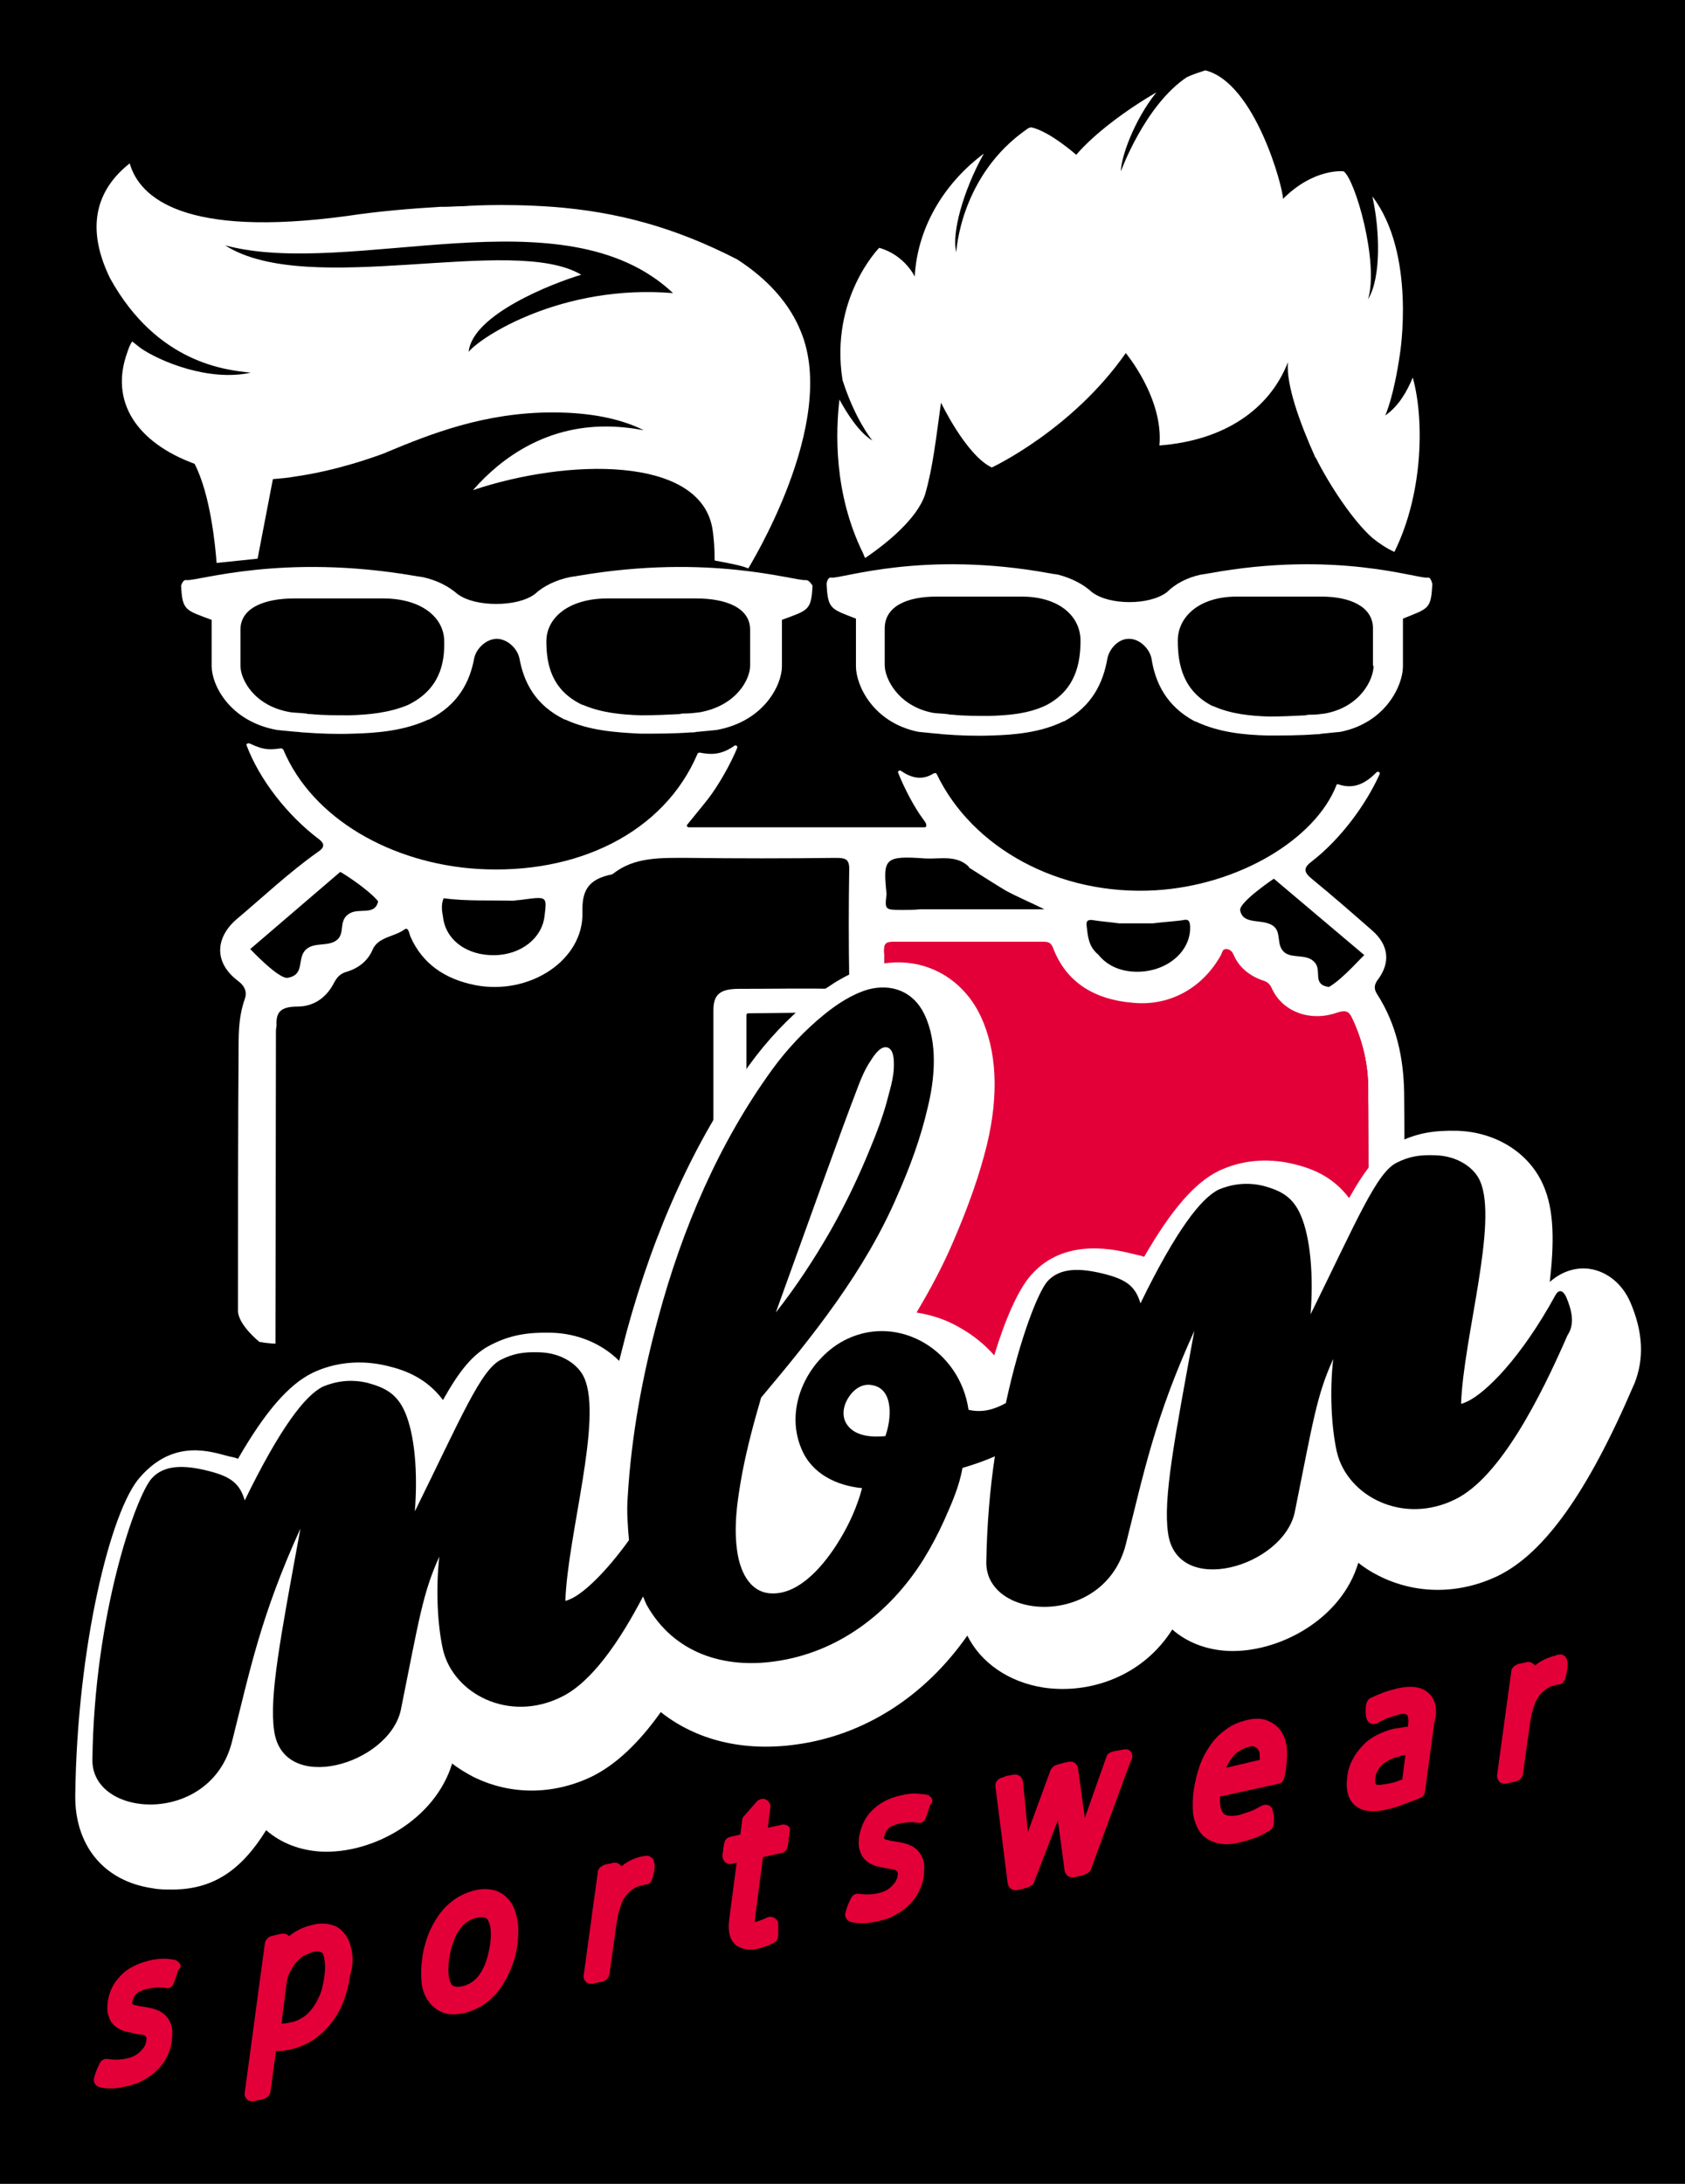 <?xml version="1.0" encoding="utf-8"?>
<!-- Generator: Adobe Illustrator 21.0.0, SVG Export Plug-In . SVG Version: 6.00 Build 0)  -->
<svg version="1.1" id="Layer_1" xmlns="http://www.w3.org/2000/svg" xmlns:xlink="http://www.w3.org/1999/xlink" x="0px" y="0px"
	 viewBox="0 0 275.4 356.9" style="enable-background:new 0 0 275.4 356.9;" xml:space="preserve">
<style type="text/css">
	.st0{fill:#FFFFFF;}
	.st1{fill:#E30038;}
</style>
<g id="Layer_2">
	<rect width="275.4" height="356.9"/>
</g>
<path class="st0" d="M221.4,195.8c-1.2,0-2.5,0.3-2.4-1.5c0.2-3.7,0.1-7.3,0-11c0-2.3-1-3.3-3.1-3.3c-1.9,0-2.8,1.1-2.8,3.3
	c0,7.5-0.1,15,0,22.5c0,1.7-0.6,2.1-2.5,2c-9.3-0.1-18.6,0-27.9,0c-9.5,0-19,0-28.5,0c-1.7,0-2.1-0.4-2.1-1.8
	c0.1-10.1,0-20.2,0-30.2c0-3.2-0.9-4-4.7-4c-3.6,0-7.2,0-10.8,0c-1.2,0-1.6-0.3-1.6-1.3c-0.1-3.3-0.1-3.3,3.7-3.7
	c3.7-0.4,5.7-2.2,5.8-5.3c0.1-2,0.1-4.1,0-6.1c0-1,0.2-1.4,1.5-1.4c8.2,0,16.3,0,24.5,0c0.9,0,1.3,0.2,1.6,1c2.1,5.5,6.6,8.5,13.3,9
	c6,0.5,11.3-2.6,14.2-7.9c0.2-0.4,0.2-0.9,0.8-0.9c0.6,0,1,0.4,1.2,0.9c0.9,2.1,2.6,3.5,5,4.3c0.9,0.3,1.1,0.9,1.4,1.5
	c1.8,3.6,6.2,5.2,10.5,3.7c1.5-0.5,1.9-0.2,2.5,0.9c1.6,3.4,2.5,7,2.6,10.6c0.1,5.8,0,11.5,0.1,17.3
	C223.6,196,222.6,195.8,221.4,195.8 M229.5,178.6c-0.1-5.6-1.2-11.1-4.4-16.1c-0.6-0.9-0.5-1.6,0.1-2.4c2.1-2.8,1.8-5.7-1-8.1
	c-3.2-2.8-6.4-5.6-9.7-8.3c-1.5-1.2-1.5-1.9,0-3c4.6-3.6,8.7-9.1,11-14.2c0.1-0.3-0.3-0.5-0.5-0.3c-1.6,1.6-3.5,2.9-6.2,2
	c-0.2-0.1-0.4,0-0.4,0.2c-3.5,8.8-16,16.3-29.6,17.1c-15.7,0.9-29.9-6.9-35.7-19c-0.1-0.2-0.3-0.2-0.5-0.1c-1.3,0.8-3,1.2-5.3-0.4
	c-0.3-0.2-0.6,0-0.5,0.3c1,2.5,2.6,5.6,4.1,7.6c0.2,0.3,0.5,0.6,0.5,1c0,0.2-0.1,0.3-0.3,0.3h-38.5c-0.3,0-0.4-0.3-0.3-0.4
	c1.2-1.5,2.3-2.8,3.4-4.2c1.7-2.2,3.7-5.7,4.8-8.4c0.1-0.3-0.3-0.5-0.5-0.3c-2.3,1.6-4,1.4-5.6,1.1c-0.2,0-0.3,0-0.4,0.2
	c-5.5,12.9-19.7,19.8-36,18.8c-13.9-0.9-26.9-8.1-31.7-19.5c-0.1-0.1-0.2-0.2-0.4-0.2c-1.6,0.2-2.6,0.4-5.1-0.8
	c-0.3-0.1-0.6,0.1-0.5,0.3c2.1,5.6,6.7,11.5,11.9,15.4c1,0.8,0.7,1.4-0.2,2c-4.8,3.4-8.9,7.3-13.3,11c-3.5,3-3.8,7.1,0.2,10.1
	c1.2,0.9,1.5,1.9,1.1,3c-0.9,2.5-1,5.1-1,7.6c-0.1,12.1-0.1,31.3-0.1,43.3c0,2.3,3.5,5.1,3.5,5.1c2.7,0.5,5.5,0.3,8.3,0.3
	c20.2,0,40.4,0,60.6,0c1.8,0,3.6-7.1,5.5-7.1c0,0,0,0,0.1,0c1.9-0.3,3.1-1.6,4.6-2.5c0,0,0.1-0.1,0.1-0.1c0.7-1.3,0.5-2.6,0.5-3.9
	c0-2.3,0-9.1,0-10.6c0-0.2-0.2-0.3-0.3-0.3c-1.3,0.1-5.9,0.5-5.9,3.1c-0.1,2.2,0,4.4,0,6.7c0,2.2-0.2,2.4-2.8,2.4
	c-18,0-35.9,0-53.9,0c-2.8,0-2.9-0.2-3-2.6c0-6.8,0-13.6,0-20.3c0-0.8,0-1.6-0.1-2.3c-0.3-1.5-1.3-2.5-2.9-2.7
	c-1.7-0.2-3.1,0.6-3.8,2.1c-0.4,0.8-0.4,1.6-0.4,2.5c0,3.2,0,6.4,0,9.5c0,0.7,0,1.4-1.1,1.5c-0.7,0.1-1.5,0.2-1.9-0.4
	c-0.5-0.6-0.3-1.3-0.3-1.9c0-7.7,0-15.4,0-23c0-0.8,0.1-1.7,0.2-2.5c0.1-1.3,0.8-2,2.6-2c2.1-0.1,4.1-1,5.2-2.6
	c2.2-3.2,6.6-4.4,8.5-7.8c0.5-0.9,2.1-1.6,3.4-1.6c1.2,0,1.2,1.3,1.7,2.1c5.5,8.2,19.1,8.9,25.6,1.3c2.4-2.8,3.1-6,3-9.4
	c0-1.3,0.4-2.3,1.8-2.8c1.8-0.7,3.7-1.4,5.3-2.4c1.3-0.8,2.7-1.2,4.3-1.2c9.3,0,18.6,0,27.9,0c2.3,0,2.5,0.2,2.5,2.2
	c0,5.2,0,10.4,0,15.7c0,2.2-0.2,2.3-2.8,2.3c-4.8,0-9.6-0.1-14.4,0c-3.4,0.1-4.8,1.3-4.8,4.1c0,6.7-0.1,13.3,0,20
	c0,2.9,4.7,2.9,6,2.9c0.2,0,0.3-0.1,0.3-0.3v-21.8c0-0.2,0.1-0.3,0.3-0.3l8.6-0.1c0.2,0,0.3,0.1,0.3,0.3v10.8c0,0.2,0.1,0.3,0.3,0.3
	c1.8,0,13.2,0,13.2,0s0,23.5,0,30.6c0,2.8,2.7,4.3,5.8,5.3c0,0,0.1,0,0.1,0c22.3,0,44.6,0,66.9,0c2.8,0,5.6,0.2,8.3-0.3
	c0,0,0.1,0,0.1,0c2.6-1.4,3.4-3.4,3.4-6C229.5,197.1,229.6,187.9,229.5,178.6"/>
<path class="st0" d="M76.6,57.5c0.6-6.1,13.7-11.2,18.4-12.6c-11.2-6.7-44.6,3.9-58.2-4.8c20.6,5.5,55.4-9,73.2,7.8
	C91.8,46.4,78.5,55.1,76.6,57.5 M130.9,54.2c-1.8-4.5-5.3-8.5-10.4-11.8c0,0,0,0,0,0c-10.3-5.3-19.7-7.8-30.2-8.6
	c-8.5-0.6-14.6-0.1-14.6-0.1l0,0c-1.1,0-2.1,0.1-3.2,0.1c-0.2,0-0.4,0-0.6,0c-4.8,0.3-9.9,0.7-15.2,1.5c-26.6,3.6-33.9-3-35.5-8.6
	c-4.7,3.7-7.7,9.6-3.2,18.8c7.7,13.9,19,15,23,15.4c-6.8,1.5-14.8-1.8-18-4l-1.4-1.1c0,0,0,0,0,0c-0.4,0.6-0.6,1.2-0.8,1.8
	c-2.9,8,1.5,14.7,11,18.2c2.6,5,3.4,13.5,3.6,16.2l6.7-0.7l2.5-13c1.2-0.1,2.4-0.2,3.5-0.4c7.1-1,13.3-3.3,14.9-3.9
	c0.1,0,0.1-0.1,0.2-0.1c7.2-3,16-6.5,27.1-6.5c6.1,0,11.1,1,14.9,2.9c-2.2-0.4-4.2-0.6-6.2-0.6c-9.6,0-16.8,4.8-21.7,10.4
	c15.5-5.2,36.9-5.6,39.1,6.1c0.3,1.7,0.4,3.6,0.4,5.4c2.1,0.4,4.4,0.8,5.5,1.3C122.3,92.8,137.1,69.2,130.9,54.2"/>
<path class="st0" d="M122.6,108.8c0,2.2-2.2,6.5-8.2,7.6c-0.8,0.1-1.6,0.2-2.4,0.2c0,0,0,0-0.1,0c-0.3,0-0.5,0-0.8,0.1
	c-2,0.1-4.1,0.2-6.3,0.2c-3.2-0.1-6.5-0.4-9.5-1.7c0,0,0,0-0.1,0c-5.1-2.4-5.9-6.7-5.9-10.4c0-3.8,3.6-7,10-7h14.5
	c4.8,0,8.8,1.5,8.8,5.1V108.8z M66.7,115.2C66.7,115.2,66.7,115.2,66.7,115.2c-3.1,1.3-6.4,1.6-9.6,1.7c-2.1,0-4.3,0-6.3-0.2
	c-0.3,0-0.5,0-0.8-0.1c0,0,0,0-0.1,0c-0.8-0.1-1.6-0.1-2.4-0.2c-6-1-8.2-5.4-8.2-7.6v-5.9c0-3.6,4-5.1,8.8-5.1h14.5
	c6.4,0,10,3.2,10,7C72.7,108.5,71.8,112.7,66.7,115.2 M131.7,94.8c-1.8,0.2-15.6-4.4-37.2-0.7c-0.2,0-0.4,0.1-0.6,0.1
	c-0.2,0-0.5,0.1-0.7,0.1l0,0c-2.4,0.5-4.4,1.5-5.8,2.8v0c-1.5,1.1-3.9,1.6-6.3,1.6c-2.4,0-4.8-0.5-6.3-1.6v0
	c-1.5-1.3-3.4-2.3-5.8-2.8l0,0c-0.2,0-0.5-0.1-0.7-0.1c-0.2,0-0.4-0.1-0.6-0.1c-21.6-3.7-35.4,0.9-37.2,0.7
	c-0.4-0.1-0.7,0.3-0.9,0.9v0c0.2,4.1,0.7,4,5,5.6v7.6c0,3,2.9,9,10.7,10.4c1,0.1,2,0.2,3.1,0.3c0,0,0,0,0.1,0c0.3,0,0.7,0.1,1.1,0.1
	c2.6,0.2,5.4,0.3,8.1,0.2c4.1-0.1,8.4-0.5,12.3-2.3c0,0,0.1,0,0.1,0c4.8-2.4,6.7-6.2,7.4-10v0c0.3-1.5,1.8-3.1,3.6-3.2
	c0,0,0.1,0,0.1,0c0,0,0.1,0,0.1,0c1.8,0.1,3.3,1.7,3.6,3.2v0c0.7,3.8,2.5,7.6,7.4,10c0,0,0.1,0,0.1,0c3.9,1.8,8.2,2.1,12.3,2.3
	c2.7,0,5.5,0,8.1-0.2c0.4,0,0.7,0,1.1-0.1c0,0,0,0,0.1,0c1.1-0.1,2.1-0.2,3.1-0.3c7.8-1.4,10.7-7.4,10.7-10.4v-7.6
	c4.3-1.6,4.8-1.5,5-5.6v0C132.4,95.1,132.1,94.8,131.7,94.8"/>
<path class="st0" d="M227.9,90.2c-1.3-0.6-2.5-1.4-3.6-2.3l0,0c-3.2-2.8-7.1-8.8-9.2-13c0,0,0-0.1-0.1-0.1c-2.7-6-4.8-12-4.5-15.6
	c-3,7.7-10.4,12.8-21,13.6c0.7-7.7-5.5-15.1-5.5-15.1c-8.8,12.6-21.9,18.7-21.9,18.7c-4.2-2-8.3-10.6-8.3-10.6
	c-0.8,5.7-1.3,10.5-2.6,15c-1.3,4-6.4,8.1-9.8,10.4c-0.1-0.2-0.2-0.4-0.3-0.7c-4.9-9.9-4.5-20.1-3.9-25.2c1.2,2.2,3.2,5.4,5.4,6.7
	c-0.2-0.2-2.9-3.6-4.9-9.9c-2.1-13.4,6-21.6,6-21.6c4.2,1.2,5.8,4.7,5.8,4.7c0.5-8.7,5.4-15.7,11.3-20.1c-3.4,6.1-5.3,13.1-4.5,16.1
	c0,0,0.6-12.6,11.7-20.2c0.1-0.1,0.3-0.1,0.5-0.2c3,0.6,7.4,4.5,7.4,4.5c2.9-3.4,8.1-7.3,13.1-10.2c-3.7,4.6-5.8,10.7-5.8,12.9
	c0,0,3.9-10.8,10.8-15.4c1.1-0.5,2.1-0.8,3-1.1c8.1,2,12.7,19.1,12.7,21c5.1-5.1,9.9-4.5,9.9-4.5c1.9,1.3,5.8,14.9,4,20.9
	c2.2-3.6,1.9-11.5,0.7-16.8c7.2,9.4,4.5,25.8,4.5,25.8c-1,6.9-2.3,9.8-2.4,10c2.2-1.5,3.6-4,4.5-6.2C232.7,68,232.8,80.3,227.9,90.2
	"/>
<path class="st0" d="M224.5,108.8c0,2.2-2.1,6.7-7.9,7.8c-0.7,0.1-1.5,0.2-2.3,0.2c0,0,0,0-0.1,0c-0.3,0-0.5,0-0.8,0.1
	c-1.9,0.1-4,0.2-6,0.2c-3-0.1-6.2-0.4-9.1-1.7c0,0,0,0-0.1,0c-4.9-2.5-5.7-6.9-5.7-10.7c0-3.9,3.5-7.2,9.6-7.2h13.9
	c4.6,0,8.4,1.6,8.4,5.2V108.8z M170.9,115.3C170.9,115.3,170.9,115.3,170.9,115.3c-3,1.4-6.2,1.6-9.2,1.7c-2,0-4.1,0-6-0.2
	c-0.3,0-0.5,0-0.8-0.1c0,0,0,0-0.1,0c-0.8-0.1-1.6-0.1-2.3-0.2c-5.7-1.1-7.9-5.6-7.9-7.8v-6c0-3.7,3.8-5.2,8.4-5.2H167
	c6.1,0,9.6,3.2,9.6,7.2C176.6,108.4,175.8,112.8,170.9,115.3 M233.3,94.4c-1.7,0.2-15-4.5-35.7-0.7c-0.2,0-0.4,0.1-0.6,0.1
	c-0.2,0-0.4,0.1-0.7,0.1l0,0c-2.3,0.5-4.2,1.5-5.6,2.9v0c-1.5,1.1-3.8,1.6-6.1,1.6c-2.3,0-4.6-0.5-6.1-1.6v0
	c-1.4-1.3-3.3-2.3-5.6-2.9l0,0c-0.2,0-0.5-0.1-0.7-0.1c-0.2,0-0.4-0.1-0.6-0.1c-20.7-3.8-34,0.9-35.7,0.7c-0.4-0.1-0.7,0.3-0.8,1v0
	c0.2,4.2,0.7,4.1,4.8,5.7v7.8c0,3.1,2.8,9.2,10.2,10.7c0.9,0.1,2,0.2,3,0.3c0,0,0,0,0.1,0c0.3,0,0.7,0.1,1,0.1
	c2.5,0.2,5.2,0.3,7.8,0.2c3.9-0.1,8.1-0.5,11.8-2.3c0,0,0.1,0,0.1,0c4.6-2.5,6.4-6.3,7.1-10.3v0c0.3-1.5,1.7-3.2,3.5-3.2
	c0,0,0.1,0,0.1,0c0,0,0.1,0,0.1,0c1.7,0.1,3.2,1.7,3.5,3.2v0c0.6,3.9,2.4,7.8,7.1,10.3c0,0,0.1,0,0.1,0c3.8,1.8,7.9,2.2,11.8,2.3
	c2.6,0,5.3,0,7.8-0.2c0.3,0,0.7,0,1-0.1c0,0,0,0,0.1,0c1-0.1,2-0.2,3-0.3c7.4-1.5,10.2-7.6,10.2-10.7v-7.8c4.2-1.7,4.6-1.5,4.8-5.7
	v0C233.9,94.7,233.7,94.3,233.3,94.4"/>
<path d="M85.6,147c-0.6,0.1-1.1,0.1-1.7,0.2c-3.8-0.1-7.6,0.1-11.4-0.4c-0.4,1-0.3,2-0.1,3c0.4,3.8,3.9,6.4,8.5,6.3
	c4.3-0.1,7.7-2.8,8.1-6.4C89.4,146.5,89.4,146.5,85.6,147"/>
<path class="st1" d="M182.8,218.4c0,0-48.3,19.7-57.8,19.8c-1.7,0,10.1-66.7,10-67.8c-0.1-3.3-0.1-3.3,3.7-3.7
	c3.7-0.4,5.7-2.2,5.8-5.3c0.1-2,0.1-4.1,0-6.1c0-1,0.2-1.4,1.5-1.4c8.2,0,16.3,0,24.5,0c0.9,0,1.3,0.2,1.6,1c2.1,5.5,6.6,8.5,13.3,9
	c6,0.5,11.3-2.6,14.2-7.9c0.2-0.4,0.2-0.9,0.8-0.9c0.6,0,1,0.4,1.2,0.9c0.9,2.1,2.6,3.5,5,4.3c0.9,0.3,1.1,0.9,1.4,1.5
	c1.8,3.6,6.2,5.2,10.5,3.7c1.5-0.5,2-0.2,2.5,0.9c1.6,3.4,2.5,7,2.6,10.6c0.1,5.8,0.1,41.4,0.1,41.4H182.8z"/>
<path d="M61.8,147.3c-0.5,2.4-3.1,1-4.7,2c-1.8,1.1-0.7,3-1.9,4.2c-1.4,1.3-3.7,0.4-5.1,1.6c-1.7,1.4-0.1,4.2-3.1,4.7
	c-1.5,0.2-6.1-4.7-6.1-4.7l14.7-12.6C55.6,142.4,60.2,145.3,61.8,147.3"/>
<path d="M217.2,161.3c-2.8-0.4-1.1-2.6-2.3-4c-1.3-1.5-3.5-0.6-4.9-1.6c-1.5-1.2-0.5-3.2-1.8-4.3c-1.7-1.4-5-0.1-5.5-2.6
	c-0.3-1.3,5.5-5.2,5.5-5.2l14.8,12.5C222.9,156,219.5,160,217.2,161.3"/>
<path d="M164.3,145.5c-2-1.2-4-2.5-5.9-3.7c0-0.1-0.1-0.1-0.1-0.2c-2-1.9-4.6-1.2-7-1.3c-6.8-0.5-7,0-6.4,5.8
	c-0.3,2.6-0.3,2.6,2.6,2.6c1,0,2,0,2.9-0.1h20.3C168.5,147.5,166.3,146.6,164.3,145.5"/>
<path d="M194.5,151.2c-0.1-0.9-0.4-1-1.3-0.8c-1.6,0.2-3.2,0.3-4.8,0.5c-1.8,0-3.7,0-5.5,0c-1.4-0.2-2.8-0.3-4.1-0.5
	c-1-0.2-1.3,0.1-1.2,0.9c0.2,1.7,0.3,3.4,1.9,4.7c1.6,2,4,2.9,6.8,2.8C191.1,158.6,194.8,155.2,194.5,151.2"/>
<path d="M121.1,195.3c0,0-4.6,0.5-4.6,3.6c0,2.3-0.1,4.6,0,6.8c0.1,1.6-0.4,25.3-2.4,25.3c-12.8-0.1-38.3,0-38.3,0l-18.2,0H45
	c0,0,0.1-53.9,0.1-62.6c0-0.3,0.1-0.6,0.1-0.9c-0.1-2,0.6-3,3.4-3c2.9,0,4.9-1.7,6-3.9c0.5-0.9,1-1.5,2.1-1.8c2-0.6,3.5-1.9,4.2-3.6
	c0.9-2.1,3.6-2.1,5.2-3.3c0.7-0.5,0.8,0.8,1,1.2c1.9,4.3,5.5,6.9,10.6,7.9c8.9,1.7,17.7-4.1,17.5-11.9c-0.1-3.4,0.8-5.4,4.8-6.2
	c0.1,0,0.1-0.1,0.2-0.1c3.5-2.8,7.9-2.6,12.3-2.6c8,0.1,16.1,0.1,24.1,0c1.6,0,2.2,0.2,2.2,1.8c-0.1,6-0.1,12,0,18
	c0,1.3-0.4,1.6-1.9,1.6c-5.4-0.1-10.7,0-16.1,0c-3.1,0-4.2,0.9-4.2,3.5c0,6.6,0,13.2,0,19.8c0,3.1,4.6,3,4.6,3V195.3z"/>
<path class="st0" d="M266.5,212.9C266.5,212.9,266.5,212.9,266.5,212.9c-1.4-3.3-4.2-5.4-7.3-5.6c-2.2-0.1-4.2,0.7-5.9,2.2
	c0.7-6.2,0.8-11.7-1.1-15.9c-2.3-5.2-7.7-8.6-14-8.8c-3.9-0.1-6.7,0.4-9.7,1.9c-3.1,1.5-5.3,4.3-8,9.1c-2.7-3.6-6.2-4.9-9.2-5.6
	c-4.2-1-8.5-0.6-12.2,1.2c-3.8,1.9-7.6,6.2-12.1,14c-0.5-0.2-1-0.3-1.5-0.4c-2.8-0.7-11.4-3-17,3.4c-2.2,2.5-4.3,7.5-6,13.1
	c-1.5-1.7-3.3-3.2-5.4-4.4c-2.3-1.4-4.8-2.2-7.3-2.6c2.2-3.7,4.3-7.6,6-11.6c2.5-5.8,4.3-10.9,5.5-15.8c2-8.3,1.6-15.4-1-21
	c-3.3-7-10.5-10.3-17.9-8.2c-3.3,0.9-6.4,2.7-9.9,5.5c-3.7,3-7.1,6.6-10,10.6c-8.8,12.1-15.5,26.8-20.1,43.7
	c-0.4,1.6-0.8,3.1-1.2,4.7c-2.8-2.8-6.8-4.5-11.1-4.6c-3.9-0.1-6.7,0.4-9.7,1.9c-3.1,1.5-5.3,4.3-8,9.1c-2.7-3.6-6.2-4.9-9.2-5.6
	c-4.2-1-8.5-0.6-12.2,1.2c-3.8,1.9-7.6,6.2-12.1,14c-0.5-0.2-1-0.3-1.5-0.4c-2.8-0.7-8.9-3-14.5,3.4c-4.8,5.3-10.3,27.7-10.6,52
	c-0.1,7.8,4.3,14,12.7,15.2c1,0.2,2.1,0.2,3.1,0.2c6.7,0,11.3-3.1,15.4-9.7c2.4,2.1,5.5,3.3,9,3.5c8.4,0.4,18.6-5.2,21.4-14.4
	c1,0.8,2.2,1.5,3.3,2.1c6.1,3.1,13.2,3.1,19.6,0c3.8-1.9,7.5-5.3,11.2-10.5c5.8,4.6,13.5,6.5,22.1,5.3c11.1-1.5,21-7.8,28-17.8
	c2.2,4.4,6.7,7.6,12.5,8.5c7.6,1.1,16.2-1.9,21-9.5c2.4,2.1,5.5,3.3,9,3.5c8.4,0.4,18.7-5.2,21.4-14.4c1,0.8,2.1,1.5,3.3,2.1
	c6.1,3.1,13.2,3.1,19.6,0c7.5-3.7,14.6-13.6,22.1-31.1c0-0.1,0.1-0.1,0.1-0.2C268.8,222,268.5,217.6,266.5,212.9"/>
<path d="M144.7,234.7c-2.1,0.2-5.1,0.1-6.4-2.1c-0.8-1.4-0.4-3.1,0.5-4.4c0.9-1.3,2.3-2.2,3.9-1.8
	C146.1,227.1,145.7,232,144.7,234.7 M139.4,179.8c0.9-2.3,1.6-4.6,3-6.6c0.5-0.8,1.6-2.4,2.7-2c1,0.4,1,2,1,2.9
	c0,2.1-0.7,4.1-1.2,6.1c-0.7,2.5-1.6,4.9-2.6,7.3c-1.9,4.7-4.1,9.3-6.6,13.7c-2.7,4.7-5.6,9.1-8.9,13.3
	C138.8,181.1,139.4,179.8,139.4,179.8 M256,212c-0.5-1.1-1.2-1.4-1.8-0.3c-5.7,10.4-11.4,15.9-14.3,17.3c-0.5,0.2-0.8,0.4-1.1,0.4
	c0.4-10.9,6.1-29.6,3.1-36.4c-0.9-2.1-3.6-4.1-7.3-4.2c-2.6-0.1-4.3,0.2-6.3,1.2c-3.3,1.6-6.5,9.4-14.1,24.8
	c0.5-6.3,0-12.5-1.6-16.2c-1.3-3-3.2-4-6.1-4.8c-2.9-0.7-5.4-0.2-7.3,0.6c-2.9,1.4-7,6.7-12.8,18.6c-0.8-2.7-2.2-3.8-5.5-4.7
	c-4.5-1.2-7.7-1.1-9.7,1.1c-1.5,1.7-4.5,9.2-6.8,19.9c-2,1.1-3.9,1.6-6.1,1.1c-1.4-9.7-11.3-15.6-19.8-11.6c-6.2,2.9-10.5,11-7.5,18
	c1.7,4.1,5.8,6,9.9,6.4c-0.8,3-2.1,5.9-3.7,8.5c-2.3,3.8-6.4,8.9-11.1,8.7c-3.3-0.1-4.9-3.1-5.5-6.2c-0.8-4.4-0.1-9,0.7-13.4
	c0.8-4.2,1.9-8.3,3.1-12.4c8.5-10.1,17-20.7,22.3-33.1c2-4.5,3.8-9.4,4.9-14.2c1.2-4.8,1.7-10.7-0.5-15.3c-1.8-3.8-5.4-5.1-9.2-4.1
	c-2.7,0.8-5.1,2.4-7.2,4.1c-3.2,2.6-6.1,5.7-8.5,9c-8.7,12-14.7,26-18.6,40.5c-2.6,9.5-4.4,19.3-5,29.2c-0.2,2.4,0,4.9,0.2,7.2
	c-3.9,5.4-7.3,8.5-9.3,9.5c-0.5,0.2-0.8,0.4-1.1,0.4c0.4-10.9,6.1-29.6,3.1-36.4c-0.9-2.1-3.6-4.1-7.3-4.2c-2.6-0.1-4.3,0.2-6.3,1.2
	c-3.3,1.6-6.5,9.4-14.1,24.8c0.5-6.3,0-12.5-1.6-16.2c-1.3-3-3.2-4-6.1-4.8c-2.9-0.7-5.4-0.2-7.3,0.6c-2.9,1.4-7,6.7-12.8,18.6
	c-0.8-2.7-2.2-3.8-5.5-4.7c-4.5-1.2-7.7-1.1-9.7,1.1c-2.6,2.9-9.4,22.2-9.7,46c-0.1,9.6,19.3,10.8,22.8-2.9
	c3-11.9,4.7-20.6,11.2-34.9c-3.3,18-5.1,27.4-4.3,33c1.4,10.6,18.7,5.6,20.7-3.3c3-14.9,3.6-19.2,6.3-25.1
	c-0.6,5.3-0.3,11.2,0.6,15.2c1.7,7.2,10.8,12,19.4,7.7c4.9-2.4,9.5-9.1,13.3-16.4c0.2,0.5,0.4,1,0.6,1.4c4.5,8,12.8,10.4,21,9.2
	c10.1-1.4,18.6-7.7,24.2-16.6c1.3-2.1,2.4-4.2,3.4-6.4c1.2-2.7,2.5-5.6,3-8.6c1.7-0.5,3.5-1.1,5.3-1.9c-0.8,5.3-1.3,11.2-1.4,17.3
	c-0.1,9.6,19.3,10.8,22.8-2.9c3-11.9,4.7-20.6,11.2-34.9c-3.3,18-5.1,27.4-4.3,33c1.4,10.6,18.7,5.6,20.7-3.3
	c3-14.9,3.6-19.2,6.3-25.1c-0.6,5.3-0.3,11.2,0.6,15.2c1.7,7.2,10.8,12,19.4,7.7c7.3-3.6,13.9-16.7,18.3-26.8
	C257.5,216.3,256.8,213.9,256,212"/>
<path class="st1" d="M53,323.2c-0.2,1.1-0.4,2.2-0.8,3c-0.4,0.9-0.8,1.6-1.3,2.2c-0.5,0.6-1,1.1-1.6,1.4c-0.6,0.4-1.2,0.6-1.8,0.7
	c-0.8,0.2-1.3,0.2-1.5,0.2l0.8-6.3c0.1-0.9,0.3-1.7,0.7-2.3c0.3-0.6,0.7-1.2,1.1-1.6c0.4-0.4,0.8-0.8,1.3-1c0.5-0.2,0.9-0.4,1.2-0.5
	c1.3-0.3,1.6,0.2,1.7,0.3C53,320,53.3,321,53,323.2 M45.5,320.7L45.5,320.7C45.5,320.6,45.5,320.6,45.5,320.7
	C45.5,320.7,45.5,320.7,45.5,320.7 M57.5,318.9c-0.2-1.2-0.6-2.2-1.2-2.9c-0.6-0.8-1.4-1.3-2.4-1.5c-0.9-0.2-1.9-0.2-2.9,0.1
	c-1.4,0.3-2.6,0.9-3.6,1.7c-0.1,0-0.1,0.1-0.2,0.1c0,0,0,0,0,0c-0.2-0.3-0.6-0.4-0.9-0.4c-0.1,0-0.3,0-0.6,0.1
	c-0.2,0-0.4,0.1-0.5,0.1c-0.1,0-0.3,0.1-0.5,0.1c-0.2,0.1-0.4,0.1-0.6,0.2c-0.4,0.2-0.7,0.6-0.8,1l-3.3,24.5c-0.1,0.4,0.1,0.8,0.3,1
	c0.2,0.3,0.6,0.4,0.9,0.4c0,0,0,0,0,0c0.1,0,0.4,0,0.6-0.1c0.2,0,0.4-0.1,0.5-0.1c0.1,0,0.3-0.1,0.5-0.1c0.3-0.1,0.5-0.1,0.6-0.2
	c0.4-0.2,0.7-0.6,0.8-1l0.9-6.7c0.1,0,0.3,0,0.4,0c0.6,0,1.1-0.1,1.7-0.2c1.4-0.3,2.6-0.8,3.8-1.5c1.1-0.7,2.1-1.6,3-2.7
	c0.8-1,1.6-2.3,2.1-3.6c0.5-1.3,0.9-2.8,1.1-4.3C57.7,321.3,57.7,320,57.5,318.9"/>
<path class="st1" d="M29.4,320.9c-0.2-0.3-0.5-0.5-0.8-0.6c-0.5-0.1-1.1-0.2-1.8-0.2c-0.8,0-1.6,0.1-2.4,0.3c-2,0.5-3.6,1.3-4.7,2.5
	c-1.2,1.2-1.9,2.7-2.1,4.3c-0.1,1-0.1,1.7,0.2,2.4c0.2,0.7,0.6,1.2,1.1,1.6c0.5,0.4,1,0.6,1.6,0.8c0.5,0.1,1,0.2,1.4,0.3
	c0.4,0.1,0.8,0.2,1.2,0.2c0.3,0,0.5,0.1,0.6,0.2c0.1,0.1,0.1,0.1,0.2,0.2c0,0,0.1,0.2,0,0.7c-0.1,0.6-0.4,1.1-0.9,1.6
	c-0.6,0.6-1.3,1-2.3,1.2c-0.5,0.1-1.1,0.2-1.7,0.2c-0.7,0-1.1-0.1-1.3-0.1c-0.6-0.1-1.1,0.1-1.4,0.7c-0.4,0.8-0.7,1.5-0.9,2.3
	c-0.1,0.3-0.1,0.7,0.1,1c0.2,0.3,0.4,0.5,0.8,0.6c0.4,0.1,1,0.2,1.6,0.2c0.1,0,0.3,0,0.4,0c0.8,0,1.7-0.2,2.6-0.4
	c0.9-0.2,1.8-0.5,2.6-1c0.8-0.4,1.6-1,2.2-1.6c0.7-0.7,1.2-1.4,1.6-2.2c0.4-0.8,0.7-1.7,0.8-2.7c0.1-1.1,0.1-2-0.2-2.7
	c-0.3-0.7-0.7-1.3-1.3-1.7c-0.5-0.4-1.1-0.6-1.8-0.8c-0.5-0.1-1-0.2-1.6-0.3c-0.3,0-0.7-0.1-1-0.2c-0.2,0-0.4-0.1-0.6-0.2
	c0,0,0-0.1,0-0.3c0.1-0.5,0.3-0.9,0.6-1.3c0.4-0.4,1.1-0.7,2-0.9c0.6-0.1,1.1-0.2,1.6-0.2c0.5,0,1,0,1.3,0.1
	c0.6,0.1,1.1-0.2,1.3-0.8c0.3-0.7,0.5-1.4,0.7-2.1C29.6,321.6,29.6,321.2,29.4,320.9"/>
<path class="st1" d="M80.1,317.8c-0.3,1.9-0.8,3.5-1.6,4.7c-0.7,1.1-1.7,1.8-2.9,2.1c-1.4,0.3-1.8-0.2-1.9-0.5
	c-0.3-0.5-0.6-1.7-0.3-3.9c0.3-1.9,0.8-3.5,1.6-4.7c0.7-1.1,1.7-1.8,2.9-2.1c1.4-0.3,1.8,0.2,1.9,0.5
	C80.1,314.4,80.4,315.6,80.1,317.8 M84.6,314c-0.2-1.2-0.5-2.2-1.1-3.1c-0.6-0.9-1.4-1.5-2.4-1.9c-1-0.3-2.1-0.4-3.4-0.1
	c-1.2,0.3-2.4,0.8-3.4,1.5c-1,0.7-1.9,1.6-2.6,2.6c-0.7,1-1.3,2.1-1.8,3.4c-0.4,1.2-0.8,2.5-0.9,3.8c-0.2,1.3-0.2,2.6-0.1,3.7
	c0.1,1.2,0.5,2.3,1.1,3.1c0.6,0.9,1.4,1.5,2.4,1.9c0.5,0.2,1.1,0.3,1.7,0.3c0.5,0,1.1-0.1,1.7-0.2c1.2-0.3,2.4-0.8,3.4-1.5
	c1-0.7,1.9-1.6,2.6-2.6c0.7-1,1.3-2.1,1.8-3.4c0.5-1.2,0.8-2.5,1-3.8C84.7,316.4,84.8,315.2,84.6,314"/>
<path class="st1" d="M106.5,303.6c-0.2-0.2-0.6-0.4-0.9-0.3c-0.2,0-0.4,0-0.6,0.1l-0.2,0c-1.2,0.3-2.3,0.8-3.2,1.6
	c0-0.1-0.1-0.1-0.2-0.2c-0.3-0.3-0.6-0.4-0.9-0.4c-0.2,0-0.3,0-0.5,0.1c-0.2,0-0.3,0.1-0.5,0.1c-0.2,0-0.3,0.1-0.5,0.1
	c-0.2,0-0.3,0.1-0.5,0.2c-0.4,0.2-0.8,0.6-0.8,1.1l-2.3,16.8c-0.1,0.4,0.1,0.8,0.3,1c0.2,0.3,0.6,0.4,0.9,0.4c0,0,0,0,0,0
	c0.2,0,0.4,0,0.6-0.1c0.2,0,0.4-0.1,0.5-0.1c0.1,0,0.3-0.1,0.5-0.1c0.3-0.1,0.5-0.1,0.6-0.2c0.4-0.2,0.7-0.6,0.8-1l1.2-8.6
	c0.3-1.9,0.8-3.4,1.5-4.3c0.7-0.9,1.6-1.5,2.7-1.7l0.3-0.1c0,0,0.1,0,0.2,0c0.5,0,0.9-0.4,1.1-0.9c0.1-0.4,0.2-0.8,0.3-1.2
	c0.1-0.4,0.1-0.8,0.1-1.2C106.9,304.2,106.8,303.8,106.5,303.6"/>
<path class="st1" d="M128.8,298.4c-0.3-0.2-0.7-0.3-1-0.2l-2.3,0.5l0.4-3.3c0.1-0.4-0.1-0.8-0.4-1.1c-0.3-0.3-0.8-0.4-1.1-0.3
	c-0.3,0.1-0.5,0.2-0.7,0.4l-2.1,2.4c-0.2,0.2-0.3,0.4-0.3,0.7l-0.3,2.3l-1.7,0.4c-0.4,0.1-0.8,0.4-0.9,0.9c0,0.2-0.1,0.3-0.1,0.5
	c0,0.2-0.1,0.4-0.1,0.6c0,0.2,0,0.4-0.1,0.6c0,0.2,0,0.4,0,0.6c0,0.4,0.2,0.7,0.5,1c0.3,0.2,0.7,0.3,1,0.2l0.8-0.2l-1.2,9.2
	c-0.3,2,0.1,3.4,1,4.2c0.6,0.5,1.4,0.8,2.3,0.8c0.4,0,0.8,0,1.2-0.1c1-0.2,2-0.6,2.8-1c0.4-0.2,0.6-0.6,0.7-1.1c0-0.7,0-1.4,0-2
	c0-0.4-0.3-0.8-0.7-1c-0.4-0.2-0.8-0.2-1.2,0c-0.4,0.2-0.9,0.4-1.5,0.6c-0.1,0-0.3,0.1-0.4,0.1c0-0.1,0-0.3,0-0.6l1.3-10l3.1-0.7
	c0.4-0.1,0.8-0.4,0.9-0.9c0-0.1,0.1-0.3,0.1-0.6c0-0.2,0.1-0.4,0.1-0.6c0-0.2,0-0.4,0.1-0.6c0-0.2,0-0.4,0-0.5
	C129.2,299,129.1,298.6,128.8,298.4"/>
<path class="st1" d="M152.3,293.9c-0.2-0.3-0.5-0.5-0.8-0.6c-0.5-0.1-1.1-0.1-1.8-0.2c-0.8,0-1.6,0.1-2.4,0.3
	c-2,0.4-3.6,1.3-4.8,2.5c-1.2,1.2-1.8,2.7-2.1,4.3c-0.1,1-0.1,1.7,0.2,2.4c0.2,0.7,0.6,1.2,1.1,1.6c0.5,0.4,1,0.6,1.6,0.8
	c0.5,0.1,1,0.2,1.4,0.3l1.2,0.2c0.2,0,0.5,0.1,0.6,0.2c0.1,0.1,0.1,0.1,0.2,0.2c0,0,0.1,0.2,0,0.7c-0.1,0.6-0.4,1.1-0.9,1.6
	c-0.6,0.6-1.3,1-2.3,1.2c-0.5,0.1-1.1,0.2-1.7,0.2c-0.7,0-1.1-0.1-1.3-0.1c-0.6-0.1-1.1,0.1-1.4,0.7c-0.4,0.8-0.7,1.5-0.9,2.3
	c-0.1,0.3-0.1,0.7,0.1,1c0.2,0.3,0.4,0.5,0.8,0.6c0.4,0.1,1,0.2,1.6,0.2c0.1,0,0.3,0,0.5,0c0.8,0,1.7-0.2,2.6-0.4
	c0.9-0.2,1.8-0.5,2.6-1c0.8-0.4,1.6-1,2.2-1.6c0.7-0.7,1.2-1.4,1.6-2.2c0.4-0.8,0.7-1.7,0.8-2.7c0.1-1.1,0.1-2-0.2-2.7
	c-0.3-0.7-0.7-1.3-1.3-1.7c-0.5-0.4-1.1-0.6-1.8-0.8c-0.5-0.1-1-0.2-1.6-0.3c-0.3,0-0.7-0.1-1-0.2c-0.2,0-0.4-0.1-0.6-0.2
	c0,0,0-0.1,0-0.3c0.1-0.5,0.3-0.9,0.6-1.3c0.4-0.4,1.1-0.7,2-0.9c0.6-0.1,1.1-0.2,1.6-0.2c0.6,0,1,0,1.3,0.1
	c0.6,0.1,1.1-0.2,1.3-0.8c0.3-0.7,0.5-1.4,0.7-2.1C152.5,294.6,152.4,294.2,152.3,293.9"/>
<path class="st1" d="M184.9,286.4c-0.2-0.4-0.6-0.6-1.1-0.5c-0.1,0-0.3,0-0.6,0.1c-0.2,0-0.4,0.1-0.6,0.1c-0.2,0-0.4,0.1-0.6,0.1
	c-0.2,0.1-0.4,0.1-0.5,0.2c-0.3,0.1-0.6,0.4-0.7,0.8l-3.5,9.9l-1.1-8.1c-0.1-0.6-0.6-1.1-1.1-1.1c-0.3,0-0.5,0-0.8,0.1l-0.5,0.1
	c-0.2,0.1-0.4,0.1-0.7,0.2c-0.2,0.1-0.4,0.1-0.6,0.2c-0.3,0.1-0.6,0.4-0.8,0.8l-3.7,10.1l-0.8-8.2c-0.1-0.7-0.6-1.2-1.3-1.2
	c-0.1,0-0.4,0-0.6,0.1c-0.2,0-0.4,0.1-0.6,0.1c-0.2,0-0.4,0.1-0.6,0.2c-0.2,0.1-0.4,0.1-0.6,0.2c-0.5,0.2-0.9,0.8-0.8,1.4l2,15.8
	c0.1,0.6,0.6,1.1,1.2,1.1h0c0.4,0,0.8-0.1,1.2-0.2c0.4-0.1,0.8-0.2,1.2-0.4c0.3-0.1,0.6-0.4,0.7-0.7l3.9-10.1l1.1,8.2
	c0.1,0.6,0.6,1.1,1.2,1.1h0c0.4,0,0.8-0.1,1.2-0.2c0.4-0.1,0.8-0.2,1.2-0.4c0.3-0.1,0.6-0.4,0.7-0.7l6.5-17.7
	C185.2,287.3,185.1,286.8,184.9,286.4"/>
<path class="st1" d="M200.4,288.9c0.3-0.6,0.6-1.2,1-1.7c0.7-0.9,1.6-1.4,2.6-1.7c0.3-0.1,0.5-0.1,0.7-0.1c0.2,0,0.4,0,0.4,0.1
	c0.2,0.1,0.4,0.2,0.5,0.4c0.2,0.2,0.3,0.6,0.3,1c0,0.2,0,0.5,0,0.7L200.4,288.9z M210.3,285.4c-0.2-1.1-0.5-2-1.1-2.7
	c-0.6-0.8-1.4-1.3-2.3-1.6c-0.9-0.3-1.9-0.3-3.1,0c-1.3,0.3-2.5,0.8-3.5,1.6c-1,0.7-1.9,1.6-2.6,2.7c-0.7,1-1.3,2.2-1.7,3.4
	c-0.4,1.2-0.7,2.5-0.9,3.8c-0.2,1.4-0.2,2.7-0.1,3.8c0.2,1.2,0.6,2.3,1.2,3.1c0.7,0.9,1.6,1.4,2.7,1.7c0.5,0.1,1,0.2,1.5,0.2
	c0.7,0,1.4-0.1,2.2-0.3c0.9-0.2,1.8-0.5,2.7-0.8c0.8-0.3,1.6-0.8,2.3-1.2c0.3-0.2,0.5-0.6,0.6-1c0-0.3,0-0.7,0-1.1
	c0-0.4-0.1-0.8-0.2-1.2c-0.1-0.4-0.4-0.7-0.7-0.8c-0.3-0.1-0.7-0.1-1.1,0.1c-0.6,0.3-1.2,0.7-1.8,0.9c-0.6,0.2-1.2,0.4-1.8,0.6
	c-0.9,0.2-2.2,0.3-2.7-0.3c-0.2-0.3-0.6-0.9-0.5-2.7l9.6-2.1c0.5-0.1,0.8-0.5,0.9-1c0.1-0.2,0.1-0.5,0.2-0.9
	c0.1-0.3,0.1-0.6,0.1-0.8C210.4,287.5,210.4,286.4,210.3,285.4"/>
<path class="st1" d="M229.2,290.8c-0.3,0.1-0.6,0.2-0.8,0.3c-0.5,0.2-1,0.3-1.6,0.4c-0.4,0.1-0.8,0.1-1.2,0.2c-0.3,0-0.5,0-0.7-0.1
	c0,0-0.1,0-0.1-0.2c0,0-0.1-0.2,0-0.9c0.1-0.8,0.5-1.5,1.1-2.1c0.7-0.6,1.7-1.1,2.9-1.4c0.3-0.1,0.6-0.1,0.9-0.2L229.2,290.8z
	 M233.5,276.7c-1.1-1-2.7-1.3-5-0.8c-0.8,0.2-1.6,0.4-2.4,0.7c-0.8,0.3-1.5,0.6-2.1,0.9c-0.4,0.2-0.6,0.6-0.7,1
	c-0.1,0.4-0.1,0.8-0.1,1.3c0,0.5,0.1,0.9,0.2,1.2c0.1,0.3,0.4,0.6,0.7,0.7c0.3,0.1,0.7,0.1,1-0.1c0.5-0.3,1-0.5,1.6-0.8
	c0.6-0.2,1.2-0.4,1.9-0.6c0.8-0.2,1.3-0.1,1.4,0.1c0.1,0.1,0.3,0.7,0.1,1.9l0,0c-0.1,0-0.2,0-0.3,0c-0.5,0.1-1.2,0.2-1.9,0.3
	c-1,0.2-1.9,0.6-2.8,1c-0.9,0.5-1.7,1-2.3,1.7c-0.7,0.7-1.3,1.5-1.7,2.3c-0.5,0.9-0.8,1.9-0.9,2.9c-0.4,3,0.7,4.3,1.6,4.9
	c0.7,0.5,1.6,0.7,2.7,0.7c0.7,0,1.4-0.1,2.2-0.3c0.9-0.2,1.9-0.5,2.9-0.9c1-0.4,1.9-0.7,2.6-1c0.4-0.2,0.7-0.6,0.7-1l1.5-11.1
	C235,279.5,234.7,277.8,233.5,276.7"/>
<path class="st1" d="M255.8,270.7c-0.2-0.2-0.6-0.4-0.9-0.3c-0.2,0-0.4,0-0.5,0.1l-0.3,0.1c-1.2,0.3-2.3,0.8-3.2,1.6
	c0-0.1-0.1-0.1-0.2-0.2c-0.3-0.3-0.6-0.4-0.9-0.4c-0.2,0-0.3,0-0.5,0.1c-0.2,0-0.3,0.1-0.5,0.1c-0.2,0-0.3,0.1-0.5,0.1
	c-0.2,0-0.3,0.1-0.5,0.2c-0.4,0.2-0.8,0.6-0.8,1.1l-2.3,16.8c-0.1,0.4,0.1,0.8,0.3,1.1c0.2,0.3,0.6,0.4,0.9,0.4c0,0,0,0,0,0
	c0.1,0,0.4,0,0.6-0.1c0.2,0,0.4-0.1,0.5-0.1c0.1,0,0.3-0.1,0.5-0.1c0.3-0.1,0.5-0.1,0.6-0.2c0.4-0.2,0.7-0.6,0.8-1l1.2-8.6
	c0.3-1.9,0.8-3.4,1.5-4.3c0.7-0.9,1.6-1.5,2.6-1.7l0.3-0.1c0,0,0.1,0,0.2,0c0.5,0,0.9-0.4,1.1-0.9c0.1-0.4,0.2-0.8,0.3-1.2
	c0.1-0.4,0.1-0.8,0.1-1.2C256.2,271.3,256,270.9,255.8,270.7"/>
</svg>
